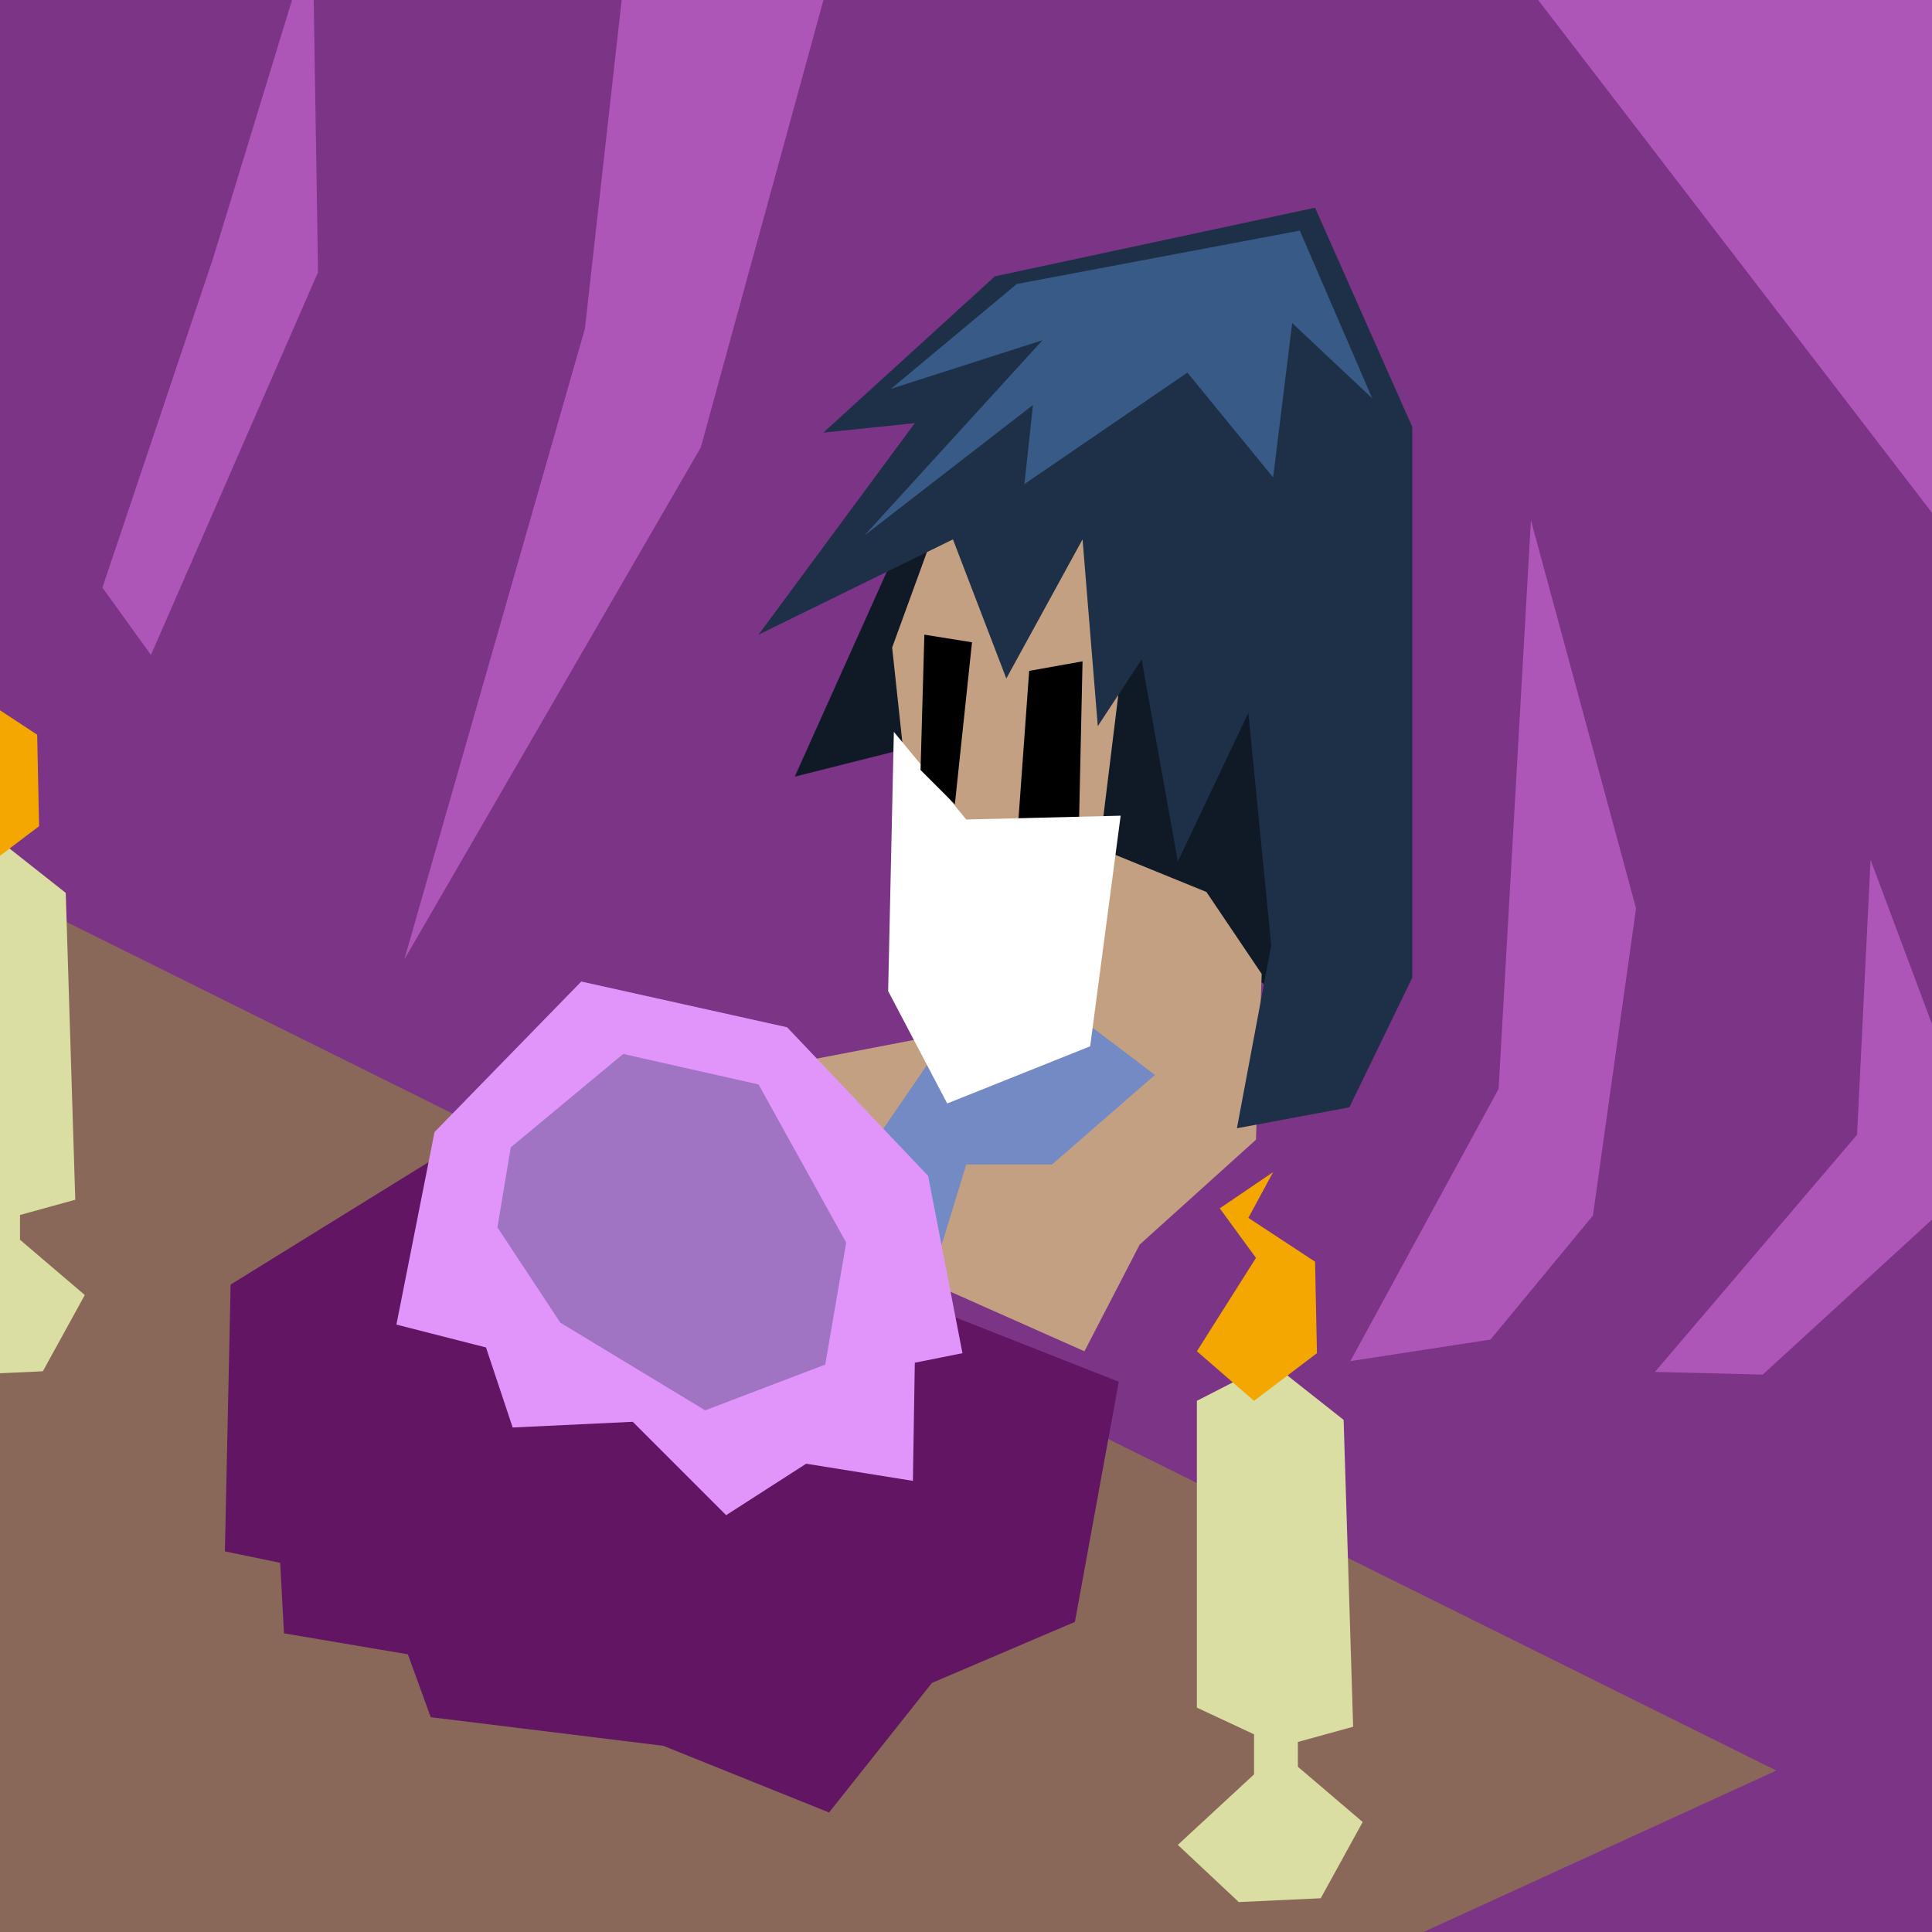<?xml version="1.0" encoding="UTF-8" standalone="no"?>
<svg
   xmlns:dc="http://purl.org/dc/elements/1.1/"
   xmlns:cc="http://creativecommons.org/ns#"
   xmlns:rdf="http://www.w3.org/1999/02/22-rdf-syntax-ns#"
   xmlns:svg="http://www.w3.org/2000/svg"
   xmlns="http://www.w3.org/2000/svg"
   xmlns:sodipodi="http://sodipodi.sourceforge.net/DTD/sodipodi-0.dtd"
   xmlns:inkscape="http://www.inkscape.org/namespaces/inkscape"
   width="128"
   height="128"
   viewBox="0 0 128 128"
   version="1.1"
   id="svg8"
   sodipodi:docname="logo.svg"
   inkscape:version="1.0.1 (3bc2e813f5, 2020-09-07)">
  <defs
     id="defs2" />
  <sodipodi:namedview
     id="base"
     pagecolor="#ffffff"
     bordercolor="#666666"
     borderopacity="1.0"
     inkscape:pageopacity="0.0"
     inkscape:pageshadow="2"
     inkscape:zoom="1.979899"
     inkscape:cx="191.29489"
     inkscape:cy="228.68857"
     inkscape:document-units="px"
     inkscape:current-layer="layer2"
     showgrid="true"
     units="px"
     borderlayer="true"
     inkscape:snap-text-baseline="true"
     inkscape:window-width="2420"
     inkscape:window-height="1406"
     inkscape:window-x="-11"
     inkscape:window-y="-11"
     inkscape:window-maximized="1"
     inkscape:snap-global="false"
     inkscape:document-rotation="0">
    <inkscape:grid
       type="xygrid"
       id="grid815"
       empspacing="4" />
  </sodipodi:namedview>
  <g
     inkscape:groupmode="layer"
     id="layer2"
     inkscape:label="Layer 2"
     style="display:inline;opacity:1">
    <rect
       style="fill:#7b3486;stroke-width:3.78;stroke-linejoin:round;fill-opacity:1"
       id="rect840"
       width="136"
       height="136"
       x="-4"
       y="-4" />
    <path
       style="fill:#101a27;stroke:none;stroke-width:1px;stroke-linecap:butt;stroke-linejoin:miter;stroke-opacity:1;fill-opacity:1"
       d="M 59.915,35.292 52.654,51.455 60.925,49.371 85.863,66.67 86.621,42.3 63.135,30.115 Z"
       id="path887" />
    <path
       style="fill:#c4a082;stroke:none;stroke-width:1px;stroke-linecap:butt;stroke-linejoin:miter;stroke-opacity:1;fill-opacity:1"
       d="M 51.77,70.584 64.271,68.185 59.978,80.56 Z"
       id="path869" />
    <path
       style="fill:#738ac4;stroke:none;stroke-width:1px;stroke-linecap:butt;stroke-linejoin:miter;stroke-opacity:1;fill-opacity:1"
       d="M 55.685,78.918 64.776,65.66 79.297,65.534 79.171,74.625 59.346,87.631 Z"
       id="path871" />
    <path
       style="fill:#c4a082;stroke:none;stroke-width:1px;stroke-linecap:butt;stroke-linejoin:miter;stroke-opacity:1;fill-opacity:1"
       d="m 71.847,67.68 4.672,3.536 -6.819,5.935 h -5.682 l -2.399,7.829 10.228,4.546 3.662,-7.071 7.702,-6.945 0.379,-10.985 -3.662,-5.43 -6.819,-2.778 z"
       id="path855" />
    <path
       style="fill:#c4a082;stroke:none;stroke-width:1px;stroke-linecap:butt;stroke-linejoin:miter;stroke-opacity:1;fill-opacity:1"
       d="m 60.104,52.149 -0.997,-9.247 3.17,-8.705 13.482,-1.741 -2.857,23.259 -9.241,0.67 z"
       id="path873" />
    <path
       style="fill:#8a6859;stroke:none;stroke-width:1px;stroke-linecap:butt;stroke-linejoin:miter;stroke-opacity:1;fill-opacity:1"
       d="M 87.883,130.941 117.683,117.304 -2.399,57.705 -2.02,131.194 Z"
       id="path865" />
    <path
       style="fill:#611563;stroke:none;stroke-width:1px;stroke-linecap:butt;stroke-linejoin:miter;stroke-opacity:1;fill-opacity:1"
       d="m 54.927,120.082 6.819,-8.586 9.47,-4.041 2.904,-15.91 -42.3,-16.668 -16.541,10.228 -0.379,17.678 3.662,0.758 0.253,4.672 8.207,1.389 1.515,4.167 15.405,1.894 z"
       id="path861" />
    <path
       style="fill:#000000;stroke:none;stroke-width:1px;stroke-linecap:butt;stroke-linejoin:miter;stroke-opacity:1;fill-opacity:1"
       d="M 67.428,54.927 68.185,44.447 71.721,43.815 71.468,55.432 Z"
       id="path851" />
    <path
       style="fill:#ffffff;stroke:none;stroke-width:1px;stroke-linecap:butt;stroke-linejoin:miter;stroke-opacity:1;fill-opacity:1"
       d="m 59.22,48.487 4.798,5.808 10.228,-0.253 -2.02,15.279 -9.47,3.788 -3.914,-7.45 z"
       id="path849" />
    <path
       style="fill:#000000;stroke:none;stroke-width:1px;stroke-linecap:butt;stroke-linejoin:miter;stroke-opacity:1;fill-opacity:1"
       d="m 60.988,51.013 0.253,-8.965 3.157,0.505 -1.136,10.733 z"
       id="path853" />
    <path
       style="fill:#e195fb;stroke:none;stroke-width:1px;stroke-linecap:butt;stroke-linejoin:miter;stroke-opacity:1;fill-opacity:1"
       d="m 33.966,94.576 7.955,-0.379 6.187,6.187 5.303,-3.409 7.071,1.136 0.126,-7.829 3.157,-0.631 -2.273,-11.743 -9.344,-9.849 -13.637,-3.03 -9.723,9.975 -2.525,12.753 5.935,1.515 z"
       id="path857" />
    <path
       style="fill:#a073c3;stroke:none;stroke-width:1px;stroke-linecap:butt;stroke-linejoin:miter;stroke-opacity:1;fill-opacity:1"
       d="m 32.956,81.317 0.884,-5.303 7.45,-6.187 8.965,2.02 5.808,10.48 -1.389,8.081 -7.955,3.03 -9.596,-5.808 z"
       id="path859" />
    <path
       style="fill:#1e3047;stroke:none;stroke-width:1px;stroke-linecap:butt;stroke-linejoin:miter;stroke-opacity:1;fill-opacity:1"
       d="m 81.949,74.751 7.45,-1.389 4.167,-8.586 V 28.284 l -6.44,-14.521 -21.213,4.546 -11.364,10.354 6.061,-0.631 -10.354,14.016 12.879,-6.313 3.536,9.218 5.051,-9.218 1.01,12.374 2.904,-4.419 2.399,13.385 4.672,-9.849 1.515,15.405 z"
       id="path863" />
    <path
       style="fill:#ae56b8;stroke:none;stroke-width:1px;stroke-linecap:butt;stroke-linejoin:miter;stroke-opacity:1;fill-opacity:1"
       d="M 100.258,-2.147 132.456,39.775 130.688,-1.641 Z"
       id="path867" />
    <path
       style="fill:#dadea2;stroke:none;stroke-width:1px;stroke-linecap:butt;stroke-linejoin:miter;stroke-opacity:1;fill-opacity:1"
       d="m 78.034,122.228 5.051,-4.672 v -2.652 l -3.788,-1.768 V 92.808 l 4.924,-2.525 4.798,3.788 0.631,20.329 -3.662,1.01 v 1.641 l 4.293,3.662 -2.778,5.051 -5.43,0.253 z"
       id="path877" />
    <path
       style="fill:#ae56b8;stroke:none;stroke-width:1px;stroke-linecap:butt;stroke-linejoin:miter;stroke-opacity:1;fill-opacity:1"
       d="M 26.786,63.571 38.75,21.786 l 3.036,-27.143 13.75,1.786 -9.107,33.214 z"
       id="path879" />
    <path
       style="fill:#ae56b8;stroke:none;stroke-width:1px;stroke-linecap:butt;stroke-linejoin:miter;stroke-opacity:1;fill-opacity:1"
       d="M 109.643,90.893 123.036,75.179 123.929,56.964 131.607,77.5 116.786,91.071 Z"
       id="path881" />
    <path
       style="fill:#ae56b8;stroke:none;stroke-width:1px;stroke-linecap:butt;stroke-linejoin:miter;stroke-opacity:1;fill-opacity:1"
       d="m 89.464,90.179 9.821,-18.036 2.143,-37.679 6.964,25.714 -2.857,20.357 -6.786,8.214 z"
       id="path883" />
    <path
       style="fill:#ae56b8;stroke:none;stroke-width:1px;stroke-linecap:butt;stroke-linejoin:miter;stroke-opacity:1;fill-opacity:1"
       d="M 10,43.393 21.071,18.036 20.714,-4.464 14.107,17.143 6.786,38.929 Z"
       id="path885" />
    <path
       style="fill:#375a87;stroke:none;stroke-width:1px;stroke-linecap:butt;stroke-linejoin:miter;stroke-opacity:1;fill-opacity:1"
       d="m 57.263,35.482 11.175,-8.649 -0.568,5.24 10.796,-7.387 5.682,6.945 1.263,-10.228 5.303,4.988 -4.798,-11.112 -18.751,3.536 -8.334,6.945 10.038,-3.22 z"
       id="path889" />
    <path
       style="display:inline;opacity:1;fill:#dadea2;fill-opacity:1;stroke:none;stroke-width:1px;stroke-linecap:butt;stroke-linejoin:miter;stroke-opacity:1"
       d="m -6.629,87.315 5.051,-4.672 v -2.652 l -3.788,-1.768 V 57.894 l 4.924,-2.525 4.798,3.788 0.631,20.329 -3.662,1.01 v 1.641 l 4.293,3.662 -2.778,5.051 -5.43,0.253 z"
       id="path877-8" />
    <path
       style="fill:#f3a700;stroke:none;stroke-width:1px;stroke-linecap:butt;stroke-linejoin:miter;stroke-opacity:1;fill-opacity:1"
       d="m 83.085,92.808 -3.788,-3.283 3.914,-6.187 -2.399,-3.283 3.536,-2.399 -1.641,3.03 4.419,2.904 0.126,6.061 z"
       id="path875" />
    <path
       style="display:inline;opacity:1;fill:#f3a700;fill-opacity:1;stroke:none;stroke-width:1px;stroke-linecap:butt;stroke-linejoin:miter;stroke-opacity:1"
       d="m -1.578,57.894 -3.788,-3.283 3.914,-6.187 -2.399,-3.283 3.536,-2.399 -1.641,3.03 4.419,2.904 0.126,6.061 z"
       id="path875-3" />
  </g>
</svg>

